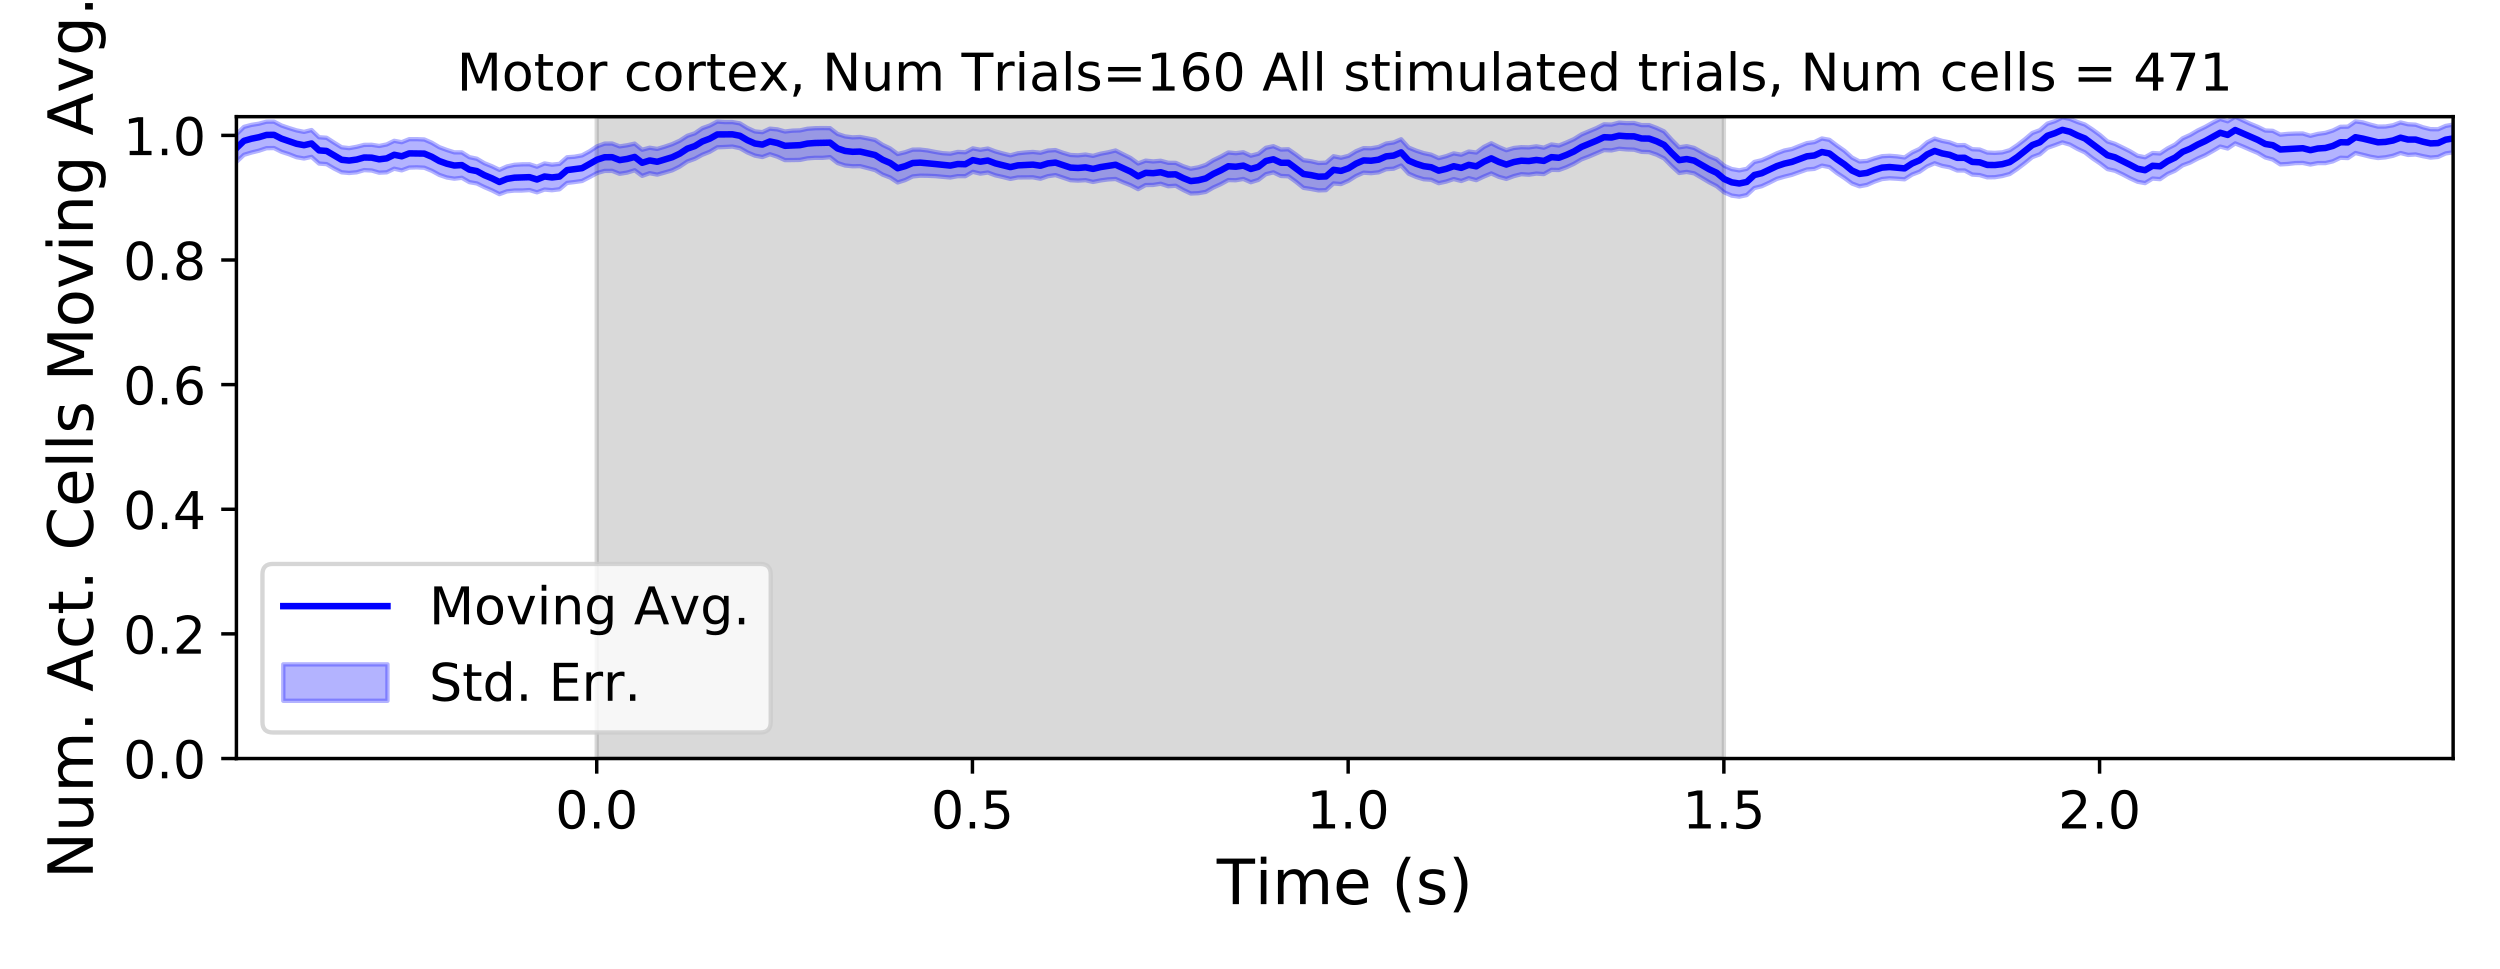 <?xml version="1.0" encoding="utf-8" standalone="no"?>
<!DOCTYPE svg PUBLIC "-//W3C//DTD SVG 1.1//EN"
  "http://www.w3.org/Graphics/SVG/1.1/DTD/svg11.dtd">
<!-- Created with matplotlib (https://matplotlib.org/) -->
<svg height="223.2pt" version="1.1" viewBox="0 0 576 223.2" width="576pt" xmlns="http://www.w3.org/2000/svg" xmlns:xlink="http://www.w3.org/1999/xlink">
 <defs>
  <style type="text/css">
*{stroke-linecap:butt;stroke-linejoin:round;}
  </style>
 </defs>
 <g id="figure_1">
  <g id="patch_1">
   <path d="M 0 223.2 
L 576 223.2 
L 576 0 
L 0 0 
z
" style="fill:#ffffff;"/>
  </g>
  <g id="axes_1">
   <g id="patch_2">
    <path d="M 54.47 174.76 
L 565.2 174.76 
L 565.2 26.88 
L 54.47 26.88 
z
" style="fill:#ffffff;"/>
   </g>
   <g id="PolyCollection_1">
    <defs>
     <path d="M 137.485 -48.44 
L 137.485 -196.32 
L 397.178 -196.32 
L 397.178 -48.44 
L 397.178 -48.44 
L 137.485 -48.44 
z
" id="m81309a1bab" style="stroke:#808080;stroke-opacity:0.3;"/>
    </defs>
    <g clip-path="url(#p0d61fd68ec)">
     <use style="fill:#808080;fill-opacity:0.3;stroke:#808080;stroke-opacity:0.3;" x="0" xlink:href="#m81309a1bab" y="223.2"/>
    </g>
   </g>
   <g id="PolyCollection_2">
    <defs>
     <path d="M 54.47 -192.254 
L 54.47 -185.898 
L 56.201 -187.529 
L 57.933 -188.054 
L 59.664 -188.478 
L 61.395 -189.054 
L 63.126 -189.092 
L 64.858 -188.228 
L 66.589 -187.668 
L 68.32 -186.985 
L 70.052 -186.685 
L 71.783 -187.052 
L 73.514 -185.515 
L 75.245 -185.386 
L 76.977 -184.37 
L 78.708 -183.502 
L 80.439 -183.345 
L 82.171 -183.502 
L 83.902 -184.008 
L 85.633 -183.914 
L 87.364 -183.414 
L 89.096 -183.497 
L 90.827 -184.328 
L 92.558 -183.947 
L 94.29 -184.592 
L 96.021 -184.643 
L 97.752 -184.557 
L 99.483 -183.852 
L 101.215 -182.902 
L 102.946 -182.309 
L 104.677 -182.034 
L 106.409 -182.235 
L 108.14 -181.237 
L 109.871 -180.936 
L 111.603 -180.083 
L 113.334 -179.341 
L 115.065 -178.469 
L 116.796 -179.112 
L 118.528 -179.301 
L 120.259 -179.302 
L 121.99 -179.411 
L 123.722 -178.891 
L 125.453 -179.524 
L 127.184 -179.375 
L 128.915 -179.588 
L 130.647 -181.05 
L 132.378 -181.26 
L 134.109 -181.502 
L 135.841 -182.399 
L 137.572 -183.333 
L 139.303 -183.822 
L 141.034 -183.834 
L 142.766 -183.154 
L 144.497 -183.433 
L 146.228 -183.97 
L 147.96 -182.682 
L 149.691 -183.3 
L 151.422 -182.965 
L 153.153 -183.452 
L 154.885 -183.96 
L 156.616 -184.818 
L 158.347 -185.98 
L 160.079 -186.605 
L 161.81 -187.54 
L 163.541 -188.235 
L 165.272 -189.258 
L 167.004 -189.333 
L 168.735 -189.426 
L 170.466 -189.064 
L 172.198 -188.085 
L 173.929 -187.346 
L 175.66 -187.018 
L 177.391 -187.66 
L 179.123 -187.096 
L 180.854 -186.309 
L 182.585 -186.325 
L 184.317 -186.358 
L 186.048 -186.714 
L 187.779 -186.841 
L 189.51 -186.832 
L 191.242 -186.996 
L 192.973 -185.646 
L 194.704 -185.07 
L 196.436 -184.894 
L 198.167 -184.922 
L 199.898 -184.469 
L 201.629 -184.013 
L 203.361 -182.966 
L 205.092 -182.299 
L 206.823 -181.161 
L 208.555 -181.712 
L 210.286 -182.55 
L 212.017 -182.725 
L 213.749 -182.696 
L 215.48 -182.624 
L 217.211 -182.46 
L 218.942 -182.304 
L 220.674 -182.618 
L 222.405 -182.604 
L 224.136 -183.609 
L 225.868 -183.197 
L 227.599 -183.451 
L 229.33 -182.803 
L 231.061 -182.417 
L 232.793 -181.981 
L 234.524 -182.32 
L 236.255 -182.333 
L 237.987 -182.35 
L 239.718 -182.02 
L 241.449 -182.609 
L 243.18 -182.853 
L 244.912 -182.274 
L 246.643 -181.686 
L 248.374 -181.59 
L 250.106 -181.69 
L 251.837 -181.279 
L 253.568 -181.629 
L 255.299 -181.863 
L 257.031 -181.963 
L 258.762 -181.198 
L 260.493 -180.518 
L 262.225 -179.623 
L 263.956 -180.568 
L 265.687 -180.588 
L 267.418 -180.868 
L 269.15 -180.292 
L 270.881 -180.402 
L 272.612 -179.433 
L 274.344 -178.618 
L 276.075 -178.689 
L 277.806 -178.988 
L 279.537 -179.985 
L 281.269 -180.768 
L 283 -181.714 
L 284.731 -181.672 
L 286.463 -181.971 
L 288.194 -181.216 
L 289.925 -181.754 
L 291.656 -183.069 
L 293.388 -183.484 
L 295.119 -182.659 
L 296.85 -182.579 
L 298.582 -181.328 
L 300.313 -179.926 
L 302.044 -179.662 
L 303.775 -179.331 
L 305.507 -179.39 
L 307.238 -180.932 
L 308.969 -180.796 
L 310.701 -181.558 
L 312.432 -182.648 
L 314.163 -183.412 
L 315.895 -183.303 
L 317.626 -183.494 
L 319.357 -184.219 
L 321.088 -184.333 
L 322.82 -185.063 
L 324.551 -183.189 
L 326.282 -182.433 
L 328.014 -181.902 
L 329.745 -181.778 
L 331.476 -180.989 
L 333.207 -181.369 
L 334.939 -181.944 
L 336.67 -181.5 
L 338.401 -182.151 
L 340.133 -181.695 
L 341.864 -182.512 
L 343.595 -183.238 
L 345.326 -182.455 
L 347.058 -181.983 
L 348.789 -182.624 
L 350.52 -183.067 
L 352.252 -182.95 
L 353.983 -183.21 
L 355.714 -183.088 
L 357.445 -184.068 
L 359.177 -184.034 
L 360.908 -184.662 
L 362.639 -185.464 
L 364.371 -186.483 
L 366.102 -187.134 
L 367.833 -187.875 
L 369.564 -188.62 
L 371.296 -188.544 
L 373.027 -188.928 
L 374.758 -188.777 
L 376.49 -188.716 
L 378.221 -188.212 
L 379.952 -188.153 
L 381.683 -187.565 
L 383.415 -186.7 
L 385.146 -184.937 
L 386.877 -183.347 
L 388.609 -183.588 
L 390.34 -183.257 
L 392.071 -182.234 
L 393.802 -181.201 
L 395.534 -180.299 
L 397.265 -178.886 
L 398.996 -178.127 
L 400.728 -177.892 
L 402.459 -178.257 
L 404.19 -179.868 
L 405.921 -180.306 
L 407.653 -181.111 
L 409.384 -181.988 
L 411.115 -182.488 
L 412.847 -182.917 
L 414.578 -183.535 
L 416.309 -184.145 
L 418.041 -184.295 
L 419.772 -185.042 
L 421.503 -184.697 
L 423.234 -183.333 
L 424.966 -182.197 
L 426.697 -180.916 
L 428.428 -180.274 
L 430.16 -180.603 
L 431.891 -181.366 
L 433.622 -181.951 
L 435.353 -182.124 
L 437.085 -182.022 
L 438.816 -181.886 
L 440.547 -182.982 
L 442.279 -183.647 
L 444.01 -184.849 
L 445.741 -185.578 
L 447.472 -184.975 
L 449.204 -184.655 
L 450.935 -183.92 
L 452.666 -183.916 
L 454.398 -182.98 
L 456.129 -182.859 
L 457.86 -182.342 
L 459.591 -182.368 
L 461.323 -182.647 
L 463.054 -183.115 
L 464.785 -184.288 
L 466.517 -185.597 
L 468.248 -187.006 
L 469.979 -187.645 
L 471.71 -189.128 
L 473.442 -189.744 
L 475.173 -190.39 
L 476.904 -189.88 
L 478.636 -188.906 
L 480.367 -188.101 
L 482.098 -186.743 
L 483.829 -185.572 
L 485.561 -184.242 
L 487.292 -183.863 
L 489.023 -183.036 
L 490.755 -182.125 
L 492.486 -181.329 
L 494.217 -181.011 
L 495.948 -182.058 
L 497.68 -181.926 
L 499.411 -183.118 
L 501.142 -183.879 
L 502.874 -185.103 
L 504.605 -185.743 
L 506.336 -186.661 
L 508.067 -187.426 
L 509.799 -188.401 
L 511.53 -189.43 
L 513.261 -188.982 
L 514.993 -190.16 
L 516.724 -189.452 
L 518.455 -188.691 
L 520.187 -187.966 
L 521.918 -186.924 
L 523.649 -186.445 
L 525.38 -185.326 
L 527.112 -185.422 
L 528.843 -185.621 
L 530.574 -185.656 
L 532.306 -185.293 
L 534.037 -185.629 
L 535.768 -185.621 
L 537.499 -186.03 
L 539.231 -186.855 
L 540.962 -186.787 
L 542.693 -187.949 
L 544.425 -187.521 
L 546.156 -187.086 
L 547.887 -186.793 
L 549.618 -186.953 
L 551.35 -187.31 
L 553.081 -187.948 
L 554.812 -187.508 
L 556.544 -187.609 
L 558.275 -187.212 
L 560.006 -186.886 
L 561.737 -187.047 
L 563.469 -187.847 
L 565.2 -188.117 
L 565.2 -194.486 
L 565.2 -194.486 
L 563.469 -194.182 
L 561.737 -193.421 
L 560.006 -193.438 
L 558.275 -193.866 
L 556.544 -194.473 
L 554.812 -194.574 
L 553.081 -194.997 
L 551.35 -194.342 
L 549.618 -194.053 
L 547.887 -194.033 
L 546.156 -194.476 
L 544.425 -194.993 
L 542.693 -195.229 
L 540.962 -194.022 
L 539.231 -193.989 
L 537.499 -193.127 
L 535.768 -192.585 
L 534.037 -192.344 
L 532.306 -191.908 
L 530.574 -192.443 
L 528.843 -192.424 
L 527.112 -192.353 
L 525.38 -192.18 
L 523.649 -193.053 
L 521.918 -193.131 
L 520.187 -193.973 
L 518.455 -194.683 
L 516.724 -195.484 
L 514.993 -196.32 
L 513.261 -195.254 
L 511.53 -195.793 
L 509.799 -194.92 
L 508.067 -193.956 
L 506.336 -193.125 
L 504.605 -192.105 
L 502.874 -191.326 
L 501.142 -189.895 
L 499.411 -189.005 
L 497.68 -187.845 
L 495.948 -187.947 
L 494.217 -186.966 
L 492.486 -187.311 
L 490.755 -188.347 
L 489.023 -189.213 
L 487.292 -190.054 
L 485.561 -190.608 
L 483.829 -192.096 
L 482.098 -193.365 
L 480.367 -194.502 
L 478.636 -195.097 
L 476.904 -195.81 
L 475.173 -196.162 
L 473.442 -195.282 
L 471.71 -194.713 
L 469.979 -193.199 
L 468.248 -192.564 
L 466.517 -191.084 
L 464.785 -189.755 
L 463.054 -188.595 
L 461.323 -188.094 
L 459.591 -187.978 
L 457.86 -188.058 
L 456.129 -188.744 
L 454.398 -188.82 
L 452.666 -189.768 
L 450.935 -189.746 
L 449.204 -190.393 
L 447.472 -190.736 
L 445.741 -191.264 
L 444.01 -190.396 
L 442.279 -188.888 
L 440.547 -188.082 
L 438.816 -186.917 
L 437.085 -187.175 
L 435.353 -187.306 
L 433.622 -187.21 
L 431.891 -186.718 
L 430.16 -186.118 
L 428.428 -185.998 
L 426.697 -186.9 
L 424.966 -188.454 
L 423.234 -189.669 
L 421.503 -190.979 
L 419.772 -191.298 
L 418.041 -190.465 
L 416.309 -190.221 
L 414.578 -189.557 
L 412.847 -188.864 
L 411.115 -188.522 
L 409.384 -187.874 
L 407.653 -187.045 
L 405.921 -186.289 
L 404.19 -185.883 
L 402.459 -184.301 
L 400.728 -183.947 
L 398.996 -184.251 
L 397.265 -185 
L 395.534 -186.476 
L 393.802 -187.189 
L 392.071 -188.166 
L 390.34 -189.117 
L 388.609 -189.521 
L 386.877 -189.26 
L 385.146 -191.008 
L 383.415 -192.924 
L 381.683 -193.728 
L 379.952 -194.378 
L 378.221 -194.373 
L 376.49 -194.856 
L 374.758 -194.831 
L 373.027 -194.949 
L 371.296 -194.49 
L 369.564 -194.557 
L 367.833 -193.688 
L 366.102 -192.957 
L 364.371 -192.226 
L 362.639 -191.145 
L 360.908 -190.368 
L 359.177 -189.667 
L 357.445 -189.921 
L 355.714 -189.178 
L 353.983 -189.487 
L 352.252 -189.244 
L 350.52 -189.289 
L 348.789 -189.104 
L 347.058 -188.596 
L 345.326 -189.327 
L 343.595 -190.195 
L 341.864 -189.342 
L 340.133 -188.059 
L 338.401 -188.285 
L 336.67 -187.553 
L 334.939 -187.864 
L 333.207 -187.218 
L 331.476 -186.772 
L 329.745 -187.562 
L 328.014 -187.923 
L 326.282 -188.487 
L 324.551 -189.202 
L 322.82 -191.116 
L 321.088 -190.373 
L 319.357 -190.129 
L 317.626 -189.328 
L 315.895 -189.034 
L 314.163 -189.069 
L 312.432 -188.361 
L 310.701 -187.298 
L 308.969 -186.858 
L 307.238 -187.206 
L 305.507 -185.716 
L 303.775 -185.649 
L 302.044 -186.054 
L 300.313 -186.292 
L 298.582 -187.6 
L 296.85 -188.808 
L 295.119 -188.745 
L 293.388 -189.518 
L 291.656 -189.143 
L 289.925 -187.767 
L 288.194 -187.335 
L 286.463 -188.123 
L 284.731 -187.902 
L 283 -188.076 
L 281.269 -187.119 
L 279.537 -186.287 
L 277.806 -185.202 
L 276.075 -184.64 
L 274.344 -184.333 
L 272.612 -184.901 
L 270.881 -185.672 
L 269.15 -185.693 
L 267.418 -186.158 
L 265.687 -186.007 
L 263.956 -186.188 
L 262.225 -185.536 
L 260.493 -186.795 
L 258.762 -187.658 
L 257.031 -188.527 
L 255.299 -188.106 
L 253.568 -187.784 
L 251.837 -187.29 
L 250.106 -187.597 
L 248.374 -187.41 
L 246.643 -187.493 
L 244.912 -188 
L 243.18 -188.623 
L 241.449 -188.508 
L 239.718 -188.003 
L 237.987 -188.193 
L 236.255 -188.066 
L 234.524 -187.882 
L 232.793 -187.414 
L 231.061 -187.839 
L 229.33 -188.314 
L 227.599 -188.976 
L 225.868 -188.692 
L 224.136 -189.016 
L 222.405 -188.119 
L 220.674 -188.194 
L 218.942 -187.791 
L 217.211 -187.903 
L 215.48 -188.188 
L 213.749 -188.53 
L 212.017 -188.733 
L 210.286 -188.729 
L 208.555 -188.131 
L 206.823 -187.713 
L 205.092 -188.998 
L 203.361 -189.82 
L 201.629 -190.945 
L 199.898 -191.315 
L 198.167 -191.633 
L 196.436 -191.554 
L 194.704 -191.772 
L 192.973 -192.345 
L 191.242 -193.669 
L 189.51 -193.689 
L 187.779 -193.662 
L 186.048 -193.538 
L 184.317 -193.158 
L 182.585 -193.101 
L 180.854 -192.902 
L 179.123 -193.389 
L 177.391 -193.562 
L 175.66 -192.749 
L 173.929 -192.924 
L 172.198 -193.711 
L 170.466 -194.778 
L 168.735 -195.079 
L 167.004 -195.065 
L 165.272 -195.194 
L 163.541 -194.278 
L 161.81 -193.664 
L 160.079 -192.481 
L 158.347 -191.904 
L 156.616 -190.786 
L 154.885 -189.993 
L 153.153 -189.406 
L 151.422 -188.888 
L 149.691 -189.164 
L 147.96 -188.705 
L 146.228 -190.109 
L 144.497 -189.731 
L 142.766 -189.471 
L 141.034 -190.137 
L 139.303 -190.113 
L 137.572 -189.489 
L 135.841 -188.342 
L 134.109 -187.408 
L 132.378 -187.094 
L 130.647 -186.963 
L 128.915 -185.445 
L 127.184 -185.264 
L 125.453 -185.545 
L 123.722 -184.797 
L 121.99 -185.353 
L 120.259 -185.336 
L 118.528 -185.23 
L 116.796 -184.845 
L 115.065 -184.07 
L 113.334 -184.903 
L 111.603 -185.597 
L 109.871 -186.628 
L 108.14 -186.991 
L 106.409 -188.093 
L 104.677 -188.096 
L 102.946 -188.647 
L 101.215 -189.292 
L 99.483 -190.317 
L 97.752 -191.065 
L 96.021 -191.141 
L 94.29 -191.137 
L 92.558 -190.436 
L 90.827 -190.756 
L 89.096 -189.917 
L 87.364 -189.569 
L 85.633 -189.842 
L 83.902 -189.819 
L 82.171 -189.374 
L 80.439 -189.065 
L 78.708 -189.267 
L 76.977 -190.337 
L 75.245 -191.456 
L 73.514 -191.579 
L 71.783 -193.236 
L 70.052 -192.813 
L 68.32 -193.16 
L 66.589 -193.697 
L 64.858 -194.285 
L 63.126 -195.18 
L 61.395 -195.165 
L 59.664 -194.7 
L 57.933 -194.424 
L 56.201 -193.961 
L 54.47 -192.254 
z
" id="mc98625f0f1" style="stroke:#0000ff;stroke-opacity:0.3;"/>
    </defs>
    <g clip-path="url(#p0d61fd68ec)">
     <use style="fill:#0000ff;fill-opacity:0.3;stroke:#0000ff;stroke-opacity:0.3;" x="0" xlink:href="#mc98625f0f1" y="223.2"/>
    </g>
   </g>
   <g id="matplotlib.axis_1">
    <g id="xtick_1">
     <g id="line2d_1">
      <defs>
       <path d="M 0 0 
L 0 3.5 
" id="m0b7b9fec24" style="stroke:#000000;stroke-width:0.8;"/>
      </defs>
      <g>
       <use style="stroke:#000000;stroke-width:0.8;" x="137.485" xlink:href="#m0b7b9fec24" y="174.76"/>
      </g>
     </g>
     <g id="text_1">
      <!-- 0.0 -->
      <defs>
       <path d="M 31.781 66.406 
Q 24.172 66.406 20.328 58.906 
Q 16.5 51.422 16.5 36.375 
Q 16.5 21.391 20.328 13.891 
Q 24.172 6.391 31.781 6.391 
Q 39.453 6.391 43.281 13.891 
Q 47.125 21.391 47.125 36.375 
Q 47.125 51.422 43.281 58.906 
Q 39.453 66.406 31.781 66.406 
z
M 31.781 74.219 
Q 44.047 74.219 50.516 64.516 
Q 56.984 54.828 56.984 36.375 
Q 56.984 17.969 50.516 8.266 
Q 44.047 -1.422 31.781 -1.422 
Q 19.531 -1.422 13.062 8.266 
Q 6.594 17.969 6.594 36.375 
Q 6.594 54.828 13.062 64.516 
Q 19.531 74.219 31.781 74.219 
z
" id="DejaVuSans-48"/>
       <path d="M 10.688 12.406 
L 21 12.406 
L 21 0 
L 10.688 0 
z
" id="DejaVuSans-46"/>
      </defs>
      <g transform="translate(127.943 190.878)scale(0.12 -0.12)">
       <use xlink:href="#DejaVuSans-48"/>
       <use x="63.623" xlink:href="#DejaVuSans-46"/>
       <use x="95.41" xlink:href="#DejaVuSans-48"/>
      </g>
     </g>
    </g>
    <g id="xtick_2">
     <g id="line2d_2">
      <g>
       <use style="stroke:#000000;stroke-width:0.8;" x="224.05" xlink:href="#m0b7b9fec24" y="174.76"/>
      </g>
     </g>
     <g id="text_2">
      <!-- 0.5 -->
      <defs>
       <path d="M 10.797 72.906 
L 49.516 72.906 
L 49.516 64.594 
L 19.828 64.594 
L 19.828 46.734 
Q 21.969 47.469 24.109 47.828 
Q 26.266 48.188 28.422 48.188 
Q 40.625 48.188 47.75 41.5 
Q 54.891 34.812 54.891 23.391 
Q 54.891 11.625 47.562 5.094 
Q 40.234 -1.422 26.906 -1.422 
Q 22.312 -1.422 17.547 -0.641 
Q 12.797 0.141 7.719 1.703 
L 7.719 11.625 
Q 12.109 9.234 16.797 8.062 
Q 21.484 6.891 26.703 6.891 
Q 35.156 6.891 40.078 11.328 
Q 45.016 15.766 45.016 23.391 
Q 45.016 31 40.078 35.438 
Q 35.156 39.891 26.703 39.891 
Q 22.75 39.891 18.812 39.016 
Q 14.891 38.141 10.797 36.281 
z
" id="DejaVuSans-53"/>
      </defs>
      <g transform="translate(214.508 190.878)scale(0.12 -0.12)">
       <use xlink:href="#DejaVuSans-48"/>
       <use x="63.623" xlink:href="#DejaVuSans-46"/>
       <use x="95.41" xlink:href="#DejaVuSans-53"/>
      </g>
     </g>
    </g>
    <g id="xtick_3">
     <g id="line2d_3">
      <g>
       <use style="stroke:#000000;stroke-width:0.8;" x="310.614" xlink:href="#m0b7b9fec24" y="174.76"/>
      </g>
     </g>
     <g id="text_3">
      <!-- 1.0 -->
      <defs>
       <path d="M 12.406 8.297 
L 28.516 8.297 
L 28.516 63.922 
L 10.984 60.406 
L 10.984 69.391 
L 28.422 72.906 
L 38.281 72.906 
L 38.281 8.297 
L 54.391 8.297 
L 54.391 0 
L 12.406 0 
z
" id="DejaVuSans-49"/>
      </defs>
      <g transform="translate(301.072 190.878)scale(0.12 -0.12)">
       <use xlink:href="#DejaVuSans-49"/>
       <use x="63.623" xlink:href="#DejaVuSans-46"/>
       <use x="95.41" xlink:href="#DejaVuSans-48"/>
      </g>
     </g>
    </g>
    <g id="xtick_4">
     <g id="line2d_4">
      <g>
       <use style="stroke:#000000;stroke-width:0.8;" x="397.178" xlink:href="#m0b7b9fec24" y="174.76"/>
      </g>
     </g>
     <g id="text_4">
      <!-- 1.5 -->
      <g transform="translate(387.637 190.878)scale(0.12 -0.12)">
       <use xlink:href="#DejaVuSans-49"/>
       <use x="63.623" xlink:href="#DejaVuSans-46"/>
       <use x="95.41" xlink:href="#DejaVuSans-53"/>
      </g>
     </g>
    </g>
    <g id="xtick_5">
     <g id="line2d_5">
      <g>
       <use style="stroke:#000000;stroke-width:0.8;" x="483.743" xlink:href="#m0b7b9fec24" y="174.76"/>
      </g>
     </g>
     <g id="text_5">
      <!-- 2.0 -->
      <defs>
       <path d="M 19.188 8.297 
L 53.609 8.297 
L 53.609 0 
L 7.328 0 
L 7.328 8.297 
Q 12.938 14.109 22.625 23.891 
Q 32.328 33.688 34.812 36.531 
Q 39.547 41.844 41.422 45.531 
Q 43.312 49.219 43.312 52.781 
Q 43.312 58.594 39.234 62.25 
Q 35.156 65.922 28.609 65.922 
Q 23.969 65.922 18.812 64.312 
Q 13.672 62.703 7.812 59.422 
L 7.812 69.391 
Q 13.766 71.781 18.938 73 
Q 24.125 74.219 28.422 74.219 
Q 39.75 74.219 46.484 68.547 
Q 53.219 62.891 53.219 53.422 
Q 53.219 48.922 51.531 44.891 
Q 49.859 40.875 45.406 35.406 
Q 44.188 33.984 37.641 27.219 
Q 31.109 20.453 19.188 8.297 
z
" id="DejaVuSans-50"/>
      </defs>
      <g transform="translate(474.201 190.878)scale(0.12 -0.12)">
       <use xlink:href="#DejaVuSans-50"/>
       <use x="63.623" xlink:href="#DejaVuSans-46"/>
       <use x="95.41" xlink:href="#DejaVuSans-48"/>
      </g>
     </g>
    </g>
    <g id="text_6">
     <!-- Time (s) -->
     <defs>
      <path d="M -0.297 72.906 
L 61.375 72.906 
L 61.375 64.594 
L 35.5 64.594 
L 35.5 0 
L 25.594 0 
L 25.594 64.594 
L -0.297 64.594 
z
" id="DejaVuSans-84"/>
      <path d="M 9.422 54.688 
L 18.406 54.688 
L 18.406 0 
L 9.422 0 
z
M 9.422 75.984 
L 18.406 75.984 
L 18.406 64.594 
L 9.422 64.594 
z
" id="DejaVuSans-105"/>
      <path d="M 52 44.188 
Q 55.375 50.25 60.062 53.125 
Q 64.75 56 71.094 56 
Q 79.641 56 84.281 50.016 
Q 88.922 44.047 88.922 33.016 
L 88.922 0 
L 79.891 0 
L 79.891 32.719 
Q 79.891 40.578 77.094 44.375 
Q 74.312 48.188 68.609 48.188 
Q 61.625 48.188 57.562 43.547 
Q 53.516 38.922 53.516 30.906 
L 53.516 0 
L 44.484 0 
L 44.484 32.719 
Q 44.484 40.625 41.703 44.406 
Q 38.922 48.188 33.109 48.188 
Q 26.219 48.188 22.156 43.531 
Q 18.109 38.875 18.109 30.906 
L 18.109 0 
L 9.078 0 
L 9.078 54.688 
L 18.109 54.688 
L 18.109 46.188 
Q 21.188 51.219 25.484 53.609 
Q 29.781 56 35.688 56 
Q 41.656 56 45.828 52.969 
Q 50 49.953 52 44.188 
z
" id="DejaVuSans-109"/>
      <path d="M 56.203 29.594 
L 56.203 25.203 
L 14.891 25.203 
Q 15.484 15.922 20.484 11.062 
Q 25.484 6.203 34.422 6.203 
Q 39.594 6.203 44.453 7.469 
Q 49.312 8.734 54.109 11.281 
L 54.109 2.781 
Q 49.266 0.734 44.188 -0.344 
Q 39.109 -1.422 33.891 -1.422 
Q 20.797 -1.422 13.156 6.188 
Q 5.516 13.812 5.516 26.812 
Q 5.516 40.234 12.766 48.109 
Q 20.016 56 32.328 56 
Q 43.359 56 49.781 48.891 
Q 56.203 41.797 56.203 29.594 
z
M 47.219 32.234 
Q 47.125 39.594 43.094 43.984 
Q 39.062 48.391 32.422 48.391 
Q 24.906 48.391 20.391 44.141 
Q 15.875 39.891 15.188 32.172 
z
" id="DejaVuSans-101"/>
      <path id="DejaVuSans-32"/>
      <path d="M 31 75.875 
Q 24.469 64.656 21.281 53.656 
Q 18.109 42.672 18.109 31.391 
Q 18.109 20.125 21.312 9.062 
Q 24.516 -2 31 -13.188 
L 23.188 -13.188 
Q 15.875 -1.703 12.234 9.375 
Q 8.594 20.453 8.594 31.391 
Q 8.594 42.281 12.203 53.312 
Q 15.828 64.359 23.188 75.875 
z
" id="DejaVuSans-40"/>
      <path d="M 44.281 53.078 
L 44.281 44.578 
Q 40.484 46.531 36.375 47.5 
Q 32.281 48.484 27.875 48.484 
Q 21.188 48.484 17.844 46.438 
Q 14.5 44.391 14.5 40.281 
Q 14.5 37.156 16.891 35.375 
Q 19.281 33.594 26.516 31.984 
L 29.594 31.297 
Q 39.156 29.25 43.188 25.516 
Q 47.219 21.781 47.219 15.094 
Q 47.219 7.469 41.188 3.016 
Q 35.156 -1.422 24.609 -1.422 
Q 20.219 -1.422 15.453 -0.562 
Q 10.688 0.297 5.422 2 
L 5.422 11.281 
Q 10.406 8.688 15.234 7.391 
Q 20.062 6.109 24.812 6.109 
Q 31.156 6.109 34.562 8.281 
Q 37.984 10.453 37.984 14.406 
Q 37.984 18.062 35.516 20.016 
Q 33.062 21.969 24.703 23.781 
L 21.578 24.516 
Q 13.234 26.266 9.516 29.906 
Q 5.812 33.547 5.812 39.891 
Q 5.812 47.609 11.281 51.797 
Q 16.75 56 26.812 56 
Q 31.781 56 36.172 55.266 
Q 40.578 54.547 44.281 53.078 
z
" id="DejaVuSans-115"/>
      <path d="M 8.016 75.875 
L 15.828 75.875 
Q 23.141 64.359 26.781 53.312 
Q 30.422 42.281 30.422 31.391 
Q 30.422 20.453 26.781 9.375 
Q 23.141 -1.703 15.828 -13.188 
L 8.016 -13.188 
Q 14.5 -2 17.703 9.062 
Q 20.906 20.125 20.906 31.391 
Q 20.906 42.672 17.703 53.656 
Q 14.5 64.656 8.016 75.875 
z
" id="DejaVuSans-41"/>
     </defs>
     <g transform="translate(280.34 208.315)scale(0.144 -0.144)">
      <use xlink:href="#DejaVuSans-84"/>
      <use x="61.037" xlink:href="#DejaVuSans-105"/>
      <use x="88.82" xlink:href="#DejaVuSans-109"/>
      <use x="186.232" xlink:href="#DejaVuSans-101"/>
      <use x="247.756" xlink:href="#DejaVuSans-32"/>
      <use x="279.543" xlink:href="#DejaVuSans-40"/>
      <use x="318.557" xlink:href="#DejaVuSans-115"/>
      <use x="370.656" xlink:href="#DejaVuSans-41"/>
     </g>
    </g>
   </g>
   <g id="matplotlib.axis_2">
    <g id="ytick_1">
     <g id="line2d_6">
      <defs>
       <path d="M 0 0 
L -3.5 0 
" id="m3e4612309a" style="stroke:#000000;stroke-width:0.8;"/>
      </defs>
      <g>
       <use style="stroke:#000000;stroke-width:0.8;" x="54.47" xlink:href="#m3e4612309a" y="174.76"/>
      </g>
     </g>
     <g id="text_7">
      <!-- 0.0 -->
      <g transform="translate(28.386 179.319)scale(0.12 -0.12)">
       <use xlink:href="#DejaVuSans-48"/>
       <use x="63.623" xlink:href="#DejaVuSans-46"/>
       <use x="95.41" xlink:href="#DejaVuSans-48"/>
      </g>
     </g>
    </g>
    <g id="ytick_2">
     <g id="line2d_7">
      <g>
       <use style="stroke:#000000;stroke-width:0.8;" x="54.47" xlink:href="#m3e4612309a" y="146.046"/>
      </g>
     </g>
     <g id="text_8">
      <!-- 0.2 -->
      <g transform="translate(28.386 150.605)scale(0.12 -0.12)">
       <use xlink:href="#DejaVuSans-48"/>
       <use x="63.623" xlink:href="#DejaVuSans-46"/>
       <use x="95.41" xlink:href="#DejaVuSans-50"/>
      </g>
     </g>
    </g>
    <g id="ytick_3">
     <g id="line2d_8">
      <g>
       <use style="stroke:#000000;stroke-width:0.8;" x="54.47" xlink:href="#m3e4612309a" y="117.332"/>
      </g>
     </g>
     <g id="text_9">
      <!-- 0.4 -->
      <defs>
       <path d="M 37.797 64.312 
L 12.891 25.391 
L 37.797 25.391 
z
M 35.203 72.906 
L 47.609 72.906 
L 47.609 25.391 
L 58.016 25.391 
L 58.016 17.188 
L 47.609 17.188 
L 47.609 0 
L 37.797 0 
L 37.797 17.188 
L 4.891 17.188 
L 4.891 26.703 
z
" id="DejaVuSans-52"/>
      </defs>
      <g transform="translate(28.386 121.891)scale(0.12 -0.12)">
       <use xlink:href="#DejaVuSans-48"/>
       <use x="63.623" xlink:href="#DejaVuSans-46"/>
       <use x="95.41" xlink:href="#DejaVuSans-52"/>
      </g>
     </g>
    </g>
    <g id="ytick_4">
     <g id="line2d_9">
      <g>
       <use style="stroke:#000000;stroke-width:0.8;" x="54.47" xlink:href="#m3e4612309a" y="88.618"/>
      </g>
     </g>
     <g id="text_10">
      <!-- 0.6 -->
      <defs>
       <path d="M 33.016 40.375 
Q 26.375 40.375 22.484 35.828 
Q 18.609 31.297 18.609 23.391 
Q 18.609 15.531 22.484 10.953 
Q 26.375 6.391 33.016 6.391 
Q 39.656 6.391 43.531 10.953 
Q 47.406 15.531 47.406 23.391 
Q 47.406 31.297 43.531 35.828 
Q 39.656 40.375 33.016 40.375 
z
M 52.594 71.297 
L 52.594 62.312 
Q 48.875 64.062 45.094 64.984 
Q 41.312 65.922 37.594 65.922 
Q 27.828 65.922 22.672 59.328 
Q 17.531 52.734 16.797 39.406 
Q 19.672 43.656 24.016 45.922 
Q 28.375 48.188 33.594 48.188 
Q 44.578 48.188 50.953 41.516 
Q 57.328 34.859 57.328 23.391 
Q 57.328 12.156 50.688 5.359 
Q 44.047 -1.422 33.016 -1.422 
Q 20.359 -1.422 13.672 8.266 
Q 6.984 17.969 6.984 36.375 
Q 6.984 53.656 15.188 63.938 
Q 23.391 74.219 37.203 74.219 
Q 40.922 74.219 44.703 73.484 
Q 48.484 72.75 52.594 71.297 
z
" id="DejaVuSans-54"/>
      </defs>
      <g transform="translate(28.386 93.177)scale(0.12 -0.12)">
       <use xlink:href="#DejaVuSans-48"/>
       <use x="63.623" xlink:href="#DejaVuSans-46"/>
       <use x="95.41" xlink:href="#DejaVuSans-54"/>
      </g>
     </g>
    </g>
    <g id="ytick_5">
     <g id="line2d_10">
      <g>
       <use style="stroke:#000000;stroke-width:0.8;" x="54.47" xlink:href="#m3e4612309a" y="59.904"/>
      </g>
     </g>
     <g id="text_11">
      <!-- 0.8 -->
      <defs>
       <path d="M 31.781 34.625 
Q 24.75 34.625 20.719 30.859 
Q 16.703 27.094 16.703 20.516 
Q 16.703 13.922 20.719 10.156 
Q 24.75 6.391 31.781 6.391 
Q 38.812 6.391 42.859 10.172 
Q 46.922 13.969 46.922 20.516 
Q 46.922 27.094 42.891 30.859 
Q 38.875 34.625 31.781 34.625 
z
M 21.922 38.812 
Q 15.578 40.375 12.031 44.719 
Q 8.5 49.078 8.5 55.328 
Q 8.5 64.062 14.719 69.141 
Q 20.953 74.219 31.781 74.219 
Q 42.672 74.219 48.875 69.141 
Q 55.078 64.062 55.078 55.328 
Q 55.078 49.078 51.531 44.719 
Q 48 40.375 41.703 38.812 
Q 48.828 37.156 52.797 32.312 
Q 56.781 27.484 56.781 20.516 
Q 56.781 9.906 50.312 4.234 
Q 43.844 -1.422 31.781 -1.422 
Q 19.734 -1.422 13.25 4.234 
Q 6.781 9.906 6.781 20.516 
Q 6.781 27.484 10.781 32.312 
Q 14.797 37.156 21.922 38.812 
z
M 18.312 54.391 
Q 18.312 48.734 21.844 45.562 
Q 25.391 42.391 31.781 42.391 
Q 38.141 42.391 41.719 45.562 
Q 45.312 48.734 45.312 54.391 
Q 45.312 60.062 41.719 63.234 
Q 38.141 66.406 31.781 66.406 
Q 25.391 66.406 21.844 63.234 
Q 18.312 60.062 18.312 54.391 
z
" id="DejaVuSans-56"/>
      </defs>
      <g transform="translate(28.386 64.463)scale(0.12 -0.12)">
       <use xlink:href="#DejaVuSans-48"/>
       <use x="63.623" xlink:href="#DejaVuSans-46"/>
       <use x="95.41" xlink:href="#DejaVuSans-56"/>
      </g>
     </g>
    </g>
    <g id="ytick_6">
     <g id="line2d_11">
      <g>
       <use style="stroke:#000000;stroke-width:0.8;" x="54.47" xlink:href="#m3e4612309a" y="31.19"/>
      </g>
     </g>
     <g id="text_12">
      <!-- 1.0 -->
      <g transform="translate(28.386 35.749)scale(0.12 -0.12)">
       <use xlink:href="#DejaVuSans-49"/>
       <use x="63.623" xlink:href="#DejaVuSans-46"/>
       <use x="95.41" xlink:href="#DejaVuSans-48"/>
      </g>
     </g>
    </g>
    <g id="text_13">
     <!-- Num. Act. Cells Moving Avg. -->
     <defs>
      <path d="M 9.812 72.906 
L 23.094 72.906 
L 55.422 11.922 
L 55.422 72.906 
L 64.984 72.906 
L 64.984 0 
L 51.703 0 
L 19.391 60.984 
L 19.391 0 
L 9.812 0 
z
" id="DejaVuSans-78"/>
      <path d="M 8.5 21.578 
L 8.5 54.688 
L 17.484 54.688 
L 17.484 21.922 
Q 17.484 14.156 20.5 10.266 
Q 23.531 6.391 29.594 6.391 
Q 36.859 6.391 41.078 11.031 
Q 45.312 15.672 45.312 23.688 
L 45.312 54.688 
L 54.297 54.688 
L 54.297 0 
L 45.312 0 
L 45.312 8.406 
Q 42.047 3.422 37.719 1 
Q 33.406 -1.422 27.688 -1.422 
Q 18.266 -1.422 13.375 4.438 
Q 8.5 10.297 8.5 21.578 
z
M 31.109 56 
z
" id="DejaVuSans-117"/>
      <path d="M 34.188 63.188 
L 20.797 26.906 
L 47.609 26.906 
z
M 28.609 72.906 
L 39.797 72.906 
L 67.578 0 
L 57.328 0 
L 50.688 18.703 
L 17.828 18.703 
L 11.188 0 
L 0.781 0 
z
" id="DejaVuSans-65"/>
      <path d="M 48.781 52.594 
L 48.781 44.188 
Q 44.969 46.297 41.141 47.344 
Q 37.312 48.391 33.406 48.391 
Q 24.656 48.391 19.812 42.844 
Q 14.984 37.312 14.984 27.297 
Q 14.984 17.281 19.812 11.734 
Q 24.656 6.203 33.406 6.203 
Q 37.312 6.203 41.141 7.25 
Q 44.969 8.297 48.781 10.406 
L 48.781 2.094 
Q 45.016 0.344 40.984 -0.531 
Q 36.969 -1.422 32.422 -1.422 
Q 20.062 -1.422 12.781 6.344 
Q 5.516 14.109 5.516 27.297 
Q 5.516 40.672 12.859 48.328 
Q 20.219 56 33.016 56 
Q 37.156 56 41.109 55.141 
Q 45.062 54.297 48.781 52.594 
z
" id="DejaVuSans-99"/>
      <path d="M 18.312 70.219 
L 18.312 54.688 
L 36.812 54.688 
L 36.812 47.703 
L 18.312 47.703 
L 18.312 18.016 
Q 18.312 11.328 20.141 9.422 
Q 21.969 7.516 27.594 7.516 
L 36.812 7.516 
L 36.812 0 
L 27.594 0 
Q 17.188 0 13.234 3.875 
Q 9.281 7.766 9.281 18.016 
L 9.281 47.703 
L 2.688 47.703 
L 2.688 54.688 
L 9.281 54.688 
L 9.281 70.219 
z
" id="DejaVuSans-116"/>
      <path d="M 64.406 67.281 
L 64.406 56.891 
Q 59.422 61.531 53.781 63.812 
Q 48.141 66.109 41.797 66.109 
Q 29.297 66.109 22.656 58.469 
Q 16.016 50.828 16.016 36.375 
Q 16.016 21.969 22.656 14.328 
Q 29.297 6.688 41.797 6.688 
Q 48.141 6.688 53.781 8.984 
Q 59.422 11.281 64.406 15.922 
L 64.406 5.609 
Q 59.234 2.094 53.438 0.328 
Q 47.656 -1.422 41.219 -1.422 
Q 24.656 -1.422 15.125 8.703 
Q 5.609 18.844 5.609 36.375 
Q 5.609 53.953 15.125 64.078 
Q 24.656 74.219 41.219 74.219 
Q 47.75 74.219 53.531 72.484 
Q 59.328 70.75 64.406 67.281 
z
" id="DejaVuSans-67"/>
      <path d="M 9.422 75.984 
L 18.406 75.984 
L 18.406 0 
L 9.422 0 
z
" id="DejaVuSans-108"/>
      <path d="M 9.812 72.906 
L 24.516 72.906 
L 43.109 23.297 
L 61.812 72.906 
L 76.516 72.906 
L 76.516 0 
L 66.891 0 
L 66.891 64.016 
L 48.094 14.016 
L 38.188 14.016 
L 19.391 64.016 
L 19.391 0 
L 9.812 0 
z
" id="DejaVuSans-77"/>
      <path d="M 30.609 48.391 
Q 23.391 48.391 19.188 42.75 
Q 14.984 37.109 14.984 27.297 
Q 14.984 17.484 19.156 11.844 
Q 23.344 6.203 30.609 6.203 
Q 37.797 6.203 41.984 11.859 
Q 46.188 17.531 46.188 27.297 
Q 46.188 37.016 41.984 42.703 
Q 37.797 48.391 30.609 48.391 
z
M 30.609 56 
Q 42.328 56 49.016 48.375 
Q 55.719 40.766 55.719 27.297 
Q 55.719 13.875 49.016 6.219 
Q 42.328 -1.422 30.609 -1.422 
Q 18.844 -1.422 12.172 6.219 
Q 5.516 13.875 5.516 27.297 
Q 5.516 40.766 12.172 48.375 
Q 18.844 56 30.609 56 
z
" id="DejaVuSans-111"/>
      <path d="M 2.984 54.688 
L 12.5 54.688 
L 29.594 8.797 
L 46.688 54.688 
L 56.203 54.688 
L 35.688 0 
L 23.484 0 
z
" id="DejaVuSans-118"/>
      <path d="M 54.891 33.016 
L 54.891 0 
L 45.906 0 
L 45.906 32.719 
Q 45.906 40.484 42.875 44.328 
Q 39.844 48.188 33.797 48.188 
Q 26.516 48.188 22.312 43.547 
Q 18.109 38.922 18.109 30.906 
L 18.109 0 
L 9.078 0 
L 9.078 54.688 
L 18.109 54.688 
L 18.109 46.188 
Q 21.344 51.125 25.703 53.562 
Q 30.078 56 35.797 56 
Q 45.219 56 50.047 50.172 
Q 54.891 44.344 54.891 33.016 
z
" id="DejaVuSans-110"/>
      <path d="M 45.406 27.984 
Q 45.406 37.75 41.375 43.109 
Q 37.359 48.484 30.078 48.484 
Q 22.859 48.484 18.828 43.109 
Q 14.797 37.75 14.797 27.984 
Q 14.797 18.266 18.828 12.891 
Q 22.859 7.516 30.078 7.516 
Q 37.359 7.516 41.375 12.891 
Q 45.406 18.266 45.406 27.984 
z
M 54.391 6.781 
Q 54.391 -7.172 48.188 -13.984 
Q 42 -20.797 29.203 -20.797 
Q 24.469 -20.797 20.266 -20.094 
Q 16.062 -19.391 12.109 -17.922 
L 12.109 -9.188 
Q 16.062 -11.328 19.922 -12.344 
Q 23.781 -13.375 27.781 -13.375 
Q 36.625 -13.375 41.016 -8.766 
Q 45.406 -4.156 45.406 5.172 
L 45.406 9.625 
Q 42.625 4.781 38.281 2.391 
Q 33.938 0 27.875 0 
Q 17.828 0 11.672 7.656 
Q 5.516 15.328 5.516 27.984 
Q 5.516 40.672 11.672 48.328 
Q 17.828 56 27.875 56 
Q 33.938 56 38.281 53.609 
Q 42.625 51.219 45.406 46.391 
L 45.406 54.688 
L 54.391 54.688 
z
" id="DejaVuSans-103"/>
     </defs>
     <g transform="translate(21.392 202.481)rotate(-90)scale(0.144 -0.144)">
      <use xlink:href="#DejaVuSans-78"/>
      <use x="74.805" xlink:href="#DejaVuSans-117"/>
      <use x="138.184" xlink:href="#DejaVuSans-109"/>
      <use x="235.596" xlink:href="#DejaVuSans-46"/>
      <use x="267.383" xlink:href="#DejaVuSans-32"/>
      <use x="299.17" xlink:href="#DejaVuSans-65"/>
      <use x="367.562" xlink:href="#DejaVuSans-99"/>
      <use x="422.543" xlink:href="#DejaVuSans-116"/>
      <use x="461.752" xlink:href="#DejaVuSans-46"/>
      <use x="493.539" xlink:href="#DejaVuSans-32"/>
      <use x="525.326" xlink:href="#DejaVuSans-67"/>
      <use x="595.15" xlink:href="#DejaVuSans-101"/>
      <use x="656.674" xlink:href="#DejaVuSans-108"/>
      <use x="684.457" xlink:href="#DejaVuSans-108"/>
      <use x="712.24" xlink:href="#DejaVuSans-115"/>
      <use x="764.34" xlink:href="#DejaVuSans-32"/>
      <use x="796.127" xlink:href="#DejaVuSans-77"/>
      <use x="882.406" xlink:href="#DejaVuSans-111"/>
      <use x="943.588" xlink:href="#DejaVuSans-118"/>
      <use x="1002.768" xlink:href="#DejaVuSans-105"/>
      <use x="1030.551" xlink:href="#DejaVuSans-110"/>
      <use x="1093.93" xlink:href="#DejaVuSans-103"/>
      <use x="1157.406" xlink:href="#DejaVuSans-32"/>
      <use x="1189.193" xlink:href="#DejaVuSans-65"/>
      <use x="1257.523" xlink:href="#DejaVuSans-118"/>
      <use x="1316.703" xlink:href="#DejaVuSans-103"/>
      <use x="1380.18" xlink:href="#DejaVuSans-46"/>
     </g>
    </g>
   </g>
   <g id="line2d_12">
    <path clip-path="url(#p0d61fd68ec)" d="M 54.47 34.124 
L 56.201 32.455 
L 57.933 31.961 
L 59.664 31.611 
L 61.395 31.091 
L 63.126 31.064 
L 64.858 31.943 
L 68.32 33.128 
L 70.052 33.451 
L 71.783 33.056 
L 73.514 34.653 
L 75.245 34.779 
L 78.708 36.816 
L 80.439 36.995 
L 82.171 36.762 
L 83.902 36.286 
L 85.633 36.322 
L 87.364 36.708 
L 89.096 36.493 
L 90.827 35.658 
L 92.558 36.008 
L 94.29 35.335 
L 97.752 35.389 
L 99.483 36.116 
L 101.215 37.103 
L 102.946 37.722 
L 104.677 38.135 
L 106.409 38.036 
L 108.14 39.086 
L 109.871 39.418 
L 111.603 40.36 
L 113.334 41.078 
L 115.065 41.93 
L 116.796 41.222 
L 118.528 40.934 
L 121.99 40.818 
L 123.722 41.356 
L 125.453 40.665 
L 127.184 40.881 
L 128.915 40.683 
L 130.647 39.194 
L 134.109 38.745 
L 137.572 36.789 
L 139.303 36.232 
L 141.034 36.215 
L 142.766 36.888 
L 144.497 36.618 
L 146.228 36.161 
L 147.96 37.507 
L 149.691 36.968 
L 151.422 37.273 
L 154.885 36.223 
L 156.616 35.398 
L 158.347 34.258 
L 160.079 33.657 
L 161.81 32.598 
L 163.541 31.943 
L 165.272 30.974 
L 168.735 30.947 
L 170.466 31.279 
L 172.198 32.302 
L 173.929 33.065 
L 175.66 33.316 
L 177.391 32.589 
L 179.123 32.957 
L 180.854 33.594 
L 184.317 33.442 
L 186.048 33.074 
L 187.779 32.948 
L 191.242 32.868 
L 192.973 34.205 
L 194.704 34.779 
L 196.436 34.976 
L 198.167 34.922 
L 201.629 35.721 
L 203.361 36.807 
L 205.092 37.552 
L 206.823 38.763 
L 208.555 38.278 
L 210.286 37.56 
L 212.017 37.471 
L 215.48 37.794 
L 218.942 38.153 
L 220.674 37.794 
L 222.405 37.839 
L 224.136 36.888 
L 225.868 37.255 
L 227.599 36.986 
L 229.33 37.641 
L 232.793 38.503 
L 234.524 38.099 
L 237.987 37.928 
L 239.718 38.189 
L 241.449 37.641 
L 243.18 37.462 
L 246.643 38.61 
L 248.374 38.7 
L 250.106 38.557 
L 251.837 38.915 
L 253.568 38.494 
L 257.031 37.955 
L 260.493 39.544 
L 262.225 40.62 
L 263.956 39.822 
L 265.687 39.902 
L 267.418 39.687 
L 269.15 40.208 
L 270.881 40.163 
L 272.612 41.033 
L 274.344 41.724 
L 276.075 41.536 
L 277.806 41.105 
L 279.537 40.064 
L 281.269 39.256 
L 283 38.305 
L 284.731 38.413 
L 286.463 38.153 
L 288.194 38.924 
L 289.925 38.44 
L 291.656 37.094 
L 293.388 36.699 
L 295.119 37.498 
L 296.85 37.507 
L 300.313 40.091 
L 302.044 40.342 
L 303.775 40.71 
L 305.507 40.647 
L 307.238 39.131 
L 308.969 39.373 
L 310.701 38.772 
L 312.432 37.695 
L 314.163 36.959 
L 315.895 37.031 
L 317.626 36.789 
L 319.357 36.026 
L 321.088 35.847 
L 322.82 35.111 
L 324.551 37.004 
L 326.282 37.74 
L 328.014 38.287 
L 329.745 38.53 
L 331.476 39.319 
L 333.207 38.906 
L 334.939 38.296 
L 336.67 38.673 
L 338.401 37.982 
L 340.133 38.323 
L 341.864 37.273 
L 343.595 36.484 
L 345.326 37.309 
L 347.058 37.91 
L 348.789 37.336 
L 350.52 37.022 
L 352.252 37.103 
L 353.983 36.852 
L 355.714 37.067 
L 357.445 36.206 
L 359.177 36.349 
L 360.908 35.685 
L 362.639 34.895 
L 364.371 33.846 
L 367.833 32.419 
L 369.564 31.611 
L 371.296 31.683 
L 373.027 31.261 
L 374.758 31.396 
L 376.49 31.414 
L 378.221 31.907 
L 379.952 31.934 
L 381.683 32.553 
L 383.415 33.388 
L 385.146 35.227 
L 386.877 36.896 
L 388.609 36.645 
L 390.34 37.013 
L 393.802 39.005 
L 395.534 39.813 
L 397.265 41.257 
L 398.996 42.011 
L 400.728 42.28 
L 402.459 41.921 
L 404.19 40.324 
L 405.921 39.902 
L 409.384 38.269 
L 411.115 37.695 
L 412.847 37.309 
L 416.309 36.017 
L 418.041 35.82 
L 419.772 35.03 
L 421.503 35.362 
L 423.234 36.699 
L 424.966 37.875 
L 426.697 39.292 
L 428.428 40.064 
L 430.16 39.84 
L 431.891 39.158 
L 433.622 38.619 
L 435.353 38.485 
L 438.816 38.799 
L 440.547 37.668 
L 442.279 36.932 
L 444.01 35.577 
L 445.741 34.779 
L 447.472 35.344 
L 449.204 35.676 
L 450.935 36.367 
L 452.666 36.358 
L 454.398 37.3 
L 456.129 37.399 
L 457.86 38 
L 459.591 38.027 
L 461.323 37.83 
L 463.054 37.345 
L 464.785 36.179 
L 468.248 33.415 
L 469.979 32.778 
L 471.71 31.279 
L 473.442 30.687 
L 475.173 29.924 
L 476.904 30.355 
L 478.636 31.199 
L 480.367 31.898 
L 485.561 35.775 
L 487.292 36.241 
L 490.755 37.964 
L 492.486 38.88 
L 494.217 39.212 
L 495.948 38.198 
L 497.68 38.314 
L 499.411 37.139 
L 501.142 36.313 
L 502.874 34.985 
L 504.605 34.276 
L 506.336 33.307 
L 508.067 32.509 
L 511.53 30.588 
L 513.261 31.082 
L 514.993 29.96 
L 520.187 32.23 
L 521.918 33.173 
L 523.649 33.451 
L 525.38 34.447 
L 530.574 34.151 
L 532.306 34.599 
L 534.037 34.214 
L 535.768 34.097 
L 537.499 33.621 
L 539.231 32.778 
L 540.962 32.796 
L 542.693 31.611 
L 544.425 31.943 
L 547.887 32.787 
L 549.618 32.697 
L 551.35 32.374 
L 553.081 31.728 
L 554.812 32.159 
L 556.544 32.159 
L 558.275 32.661 
L 560.006 33.038 
L 561.737 32.966 
L 563.469 32.186 
L 565.2 31.898 
L 565.2 31.898 
" style="fill:none;stroke:#0000ff;stroke-linecap:square;stroke-width:1.5;"/>
   </g>
   <g id="patch_3">
    <path d="M 54.47 174.76 
L 54.47 26.88 
" style="fill:none;stroke:#000000;stroke-linecap:square;stroke-linejoin:miter;stroke-width:0.8;"/>
   </g>
   <g id="patch_4">
    <path d="M 565.2 174.76 
L 565.2 26.88 
" style="fill:none;stroke:#000000;stroke-linecap:square;stroke-linejoin:miter;stroke-width:0.8;"/>
   </g>
   <g id="patch_5">
    <path d="M 54.47 174.76 
L 565.2 174.76 
" style="fill:none;stroke:#000000;stroke-linecap:square;stroke-linejoin:miter;stroke-width:0.8;"/>
   </g>
   <g id="patch_6">
    <path d="M 54.47 26.88 
L 565.2 26.88 
" style="fill:none;stroke:#000000;stroke-linecap:square;stroke-linejoin:miter;stroke-width:0.8;"/>
   </g>
   <g id="text_14">
    <!-- Motor cortex, Num Trials=160 All stimulated trials, Num cells = 471 -->
    <defs>
     <path d="M 41.109 46.297 
Q 39.594 47.172 37.812 47.578 
Q 36.031 48 33.891 48 
Q 26.266 48 22.188 43.047 
Q 18.109 38.094 18.109 28.812 
L 18.109 0 
L 9.078 0 
L 9.078 54.688 
L 18.109 54.688 
L 18.109 46.188 
Q 20.953 51.172 25.484 53.578 
Q 30.031 56 36.531 56 
Q 37.453 56 38.578 55.875 
Q 39.703 55.766 41.062 55.516 
z
" id="DejaVuSans-114"/>
     <path d="M 54.891 54.688 
L 35.109 28.078 
L 55.906 0 
L 45.312 0 
L 29.391 21.484 
L 13.484 0 
L 2.875 0 
L 24.125 28.609 
L 4.688 54.688 
L 15.281 54.688 
L 29.781 35.203 
L 44.281 54.688 
z
" id="DejaVuSans-120"/>
     <path d="M 11.719 12.406 
L 22.016 12.406 
L 22.016 4 
L 14.016 -11.625 
L 7.719 -11.625 
L 11.719 4 
z
" id="DejaVuSans-44"/>
     <path d="M 34.281 27.484 
Q 23.391 27.484 19.188 25 
Q 14.984 22.516 14.984 16.5 
Q 14.984 11.719 18.141 8.906 
Q 21.297 6.109 26.703 6.109 
Q 34.188 6.109 38.703 11.406 
Q 43.219 16.703 43.219 25.484 
L 43.219 27.484 
z
M 52.203 31.203 
L 52.203 0 
L 43.219 0 
L 43.219 8.297 
Q 40.141 3.328 35.547 0.953 
Q 30.953 -1.422 24.312 -1.422 
Q 15.922 -1.422 10.953 3.297 
Q 6 8.016 6 15.922 
Q 6 25.141 12.172 29.828 
Q 18.359 34.516 30.609 34.516 
L 43.219 34.516 
L 43.219 35.406 
Q 43.219 41.609 39.141 45 
Q 35.062 48.391 27.688 48.391 
Q 23 48.391 18.547 47.266 
Q 14.109 46.141 10.016 43.891 
L 10.016 52.203 
Q 14.938 54.109 19.578 55.047 
Q 24.219 56 28.609 56 
Q 40.484 56 46.344 49.844 
Q 52.203 43.703 52.203 31.203 
z
" id="DejaVuSans-97"/>
     <path d="M 10.594 45.406 
L 73.188 45.406 
L 73.188 37.203 
L 10.594 37.203 
z
M 10.594 25.484 
L 73.188 25.484 
L 73.188 17.188 
L 10.594 17.188 
z
" id="DejaVuSans-61"/>
     <path d="M 45.406 46.391 
L 45.406 75.984 
L 54.391 75.984 
L 54.391 0 
L 45.406 0 
L 45.406 8.203 
Q 42.578 3.328 38.25 0.953 
Q 33.938 -1.422 27.875 -1.422 
Q 17.969 -1.422 11.734 6.484 
Q 5.516 14.406 5.516 27.297 
Q 5.516 40.188 11.734 48.094 
Q 17.969 56 27.875 56 
Q 33.938 56 38.25 53.625 
Q 42.578 51.266 45.406 46.391 
z
M 14.797 27.297 
Q 14.797 17.391 18.875 11.75 
Q 22.953 6.109 30.078 6.109 
Q 37.203 6.109 41.297 11.75 
Q 45.406 17.391 45.406 27.297 
Q 45.406 37.203 41.297 42.844 
Q 37.203 48.484 30.078 48.484 
Q 22.953 48.484 18.875 42.844 
Q 14.797 37.203 14.797 27.297 
z
" id="DejaVuSans-100"/>
     <path d="M 8.203 72.906 
L 55.078 72.906 
L 55.078 68.703 
L 28.609 0 
L 18.312 0 
L 43.219 64.594 
L 8.203 64.594 
z
" id="DejaVuSans-55"/>
    </defs>
    <g transform="translate(105.265 20.88)scale(0.12 -0.12)">
     <use xlink:href="#DejaVuSans-77"/>
     <use x="86.279" xlink:href="#DejaVuSans-111"/>
     <use x="147.461" xlink:href="#DejaVuSans-116"/>
     <use x="186.67" xlink:href="#DejaVuSans-111"/>
     <use x="247.852" xlink:href="#DejaVuSans-114"/>
     <use x="288.965" xlink:href="#DejaVuSans-32"/>
     <use x="320.752" xlink:href="#DejaVuSans-99"/>
     <use x="375.732" xlink:href="#DejaVuSans-111"/>
     <use x="436.914" xlink:href="#DejaVuSans-114"/>
     <use x="478.027" xlink:href="#DejaVuSans-116"/>
     <use x="517.236" xlink:href="#DejaVuSans-101"/>
     <use x="578.744" xlink:href="#DejaVuSans-120"/>
     <use x="637.924" xlink:href="#DejaVuSans-44"/>
     <use x="669.711" xlink:href="#DejaVuSans-32"/>
     <use x="701.498" xlink:href="#DejaVuSans-78"/>
     <use x="776.303" xlink:href="#DejaVuSans-117"/>
     <use x="839.682" xlink:href="#DejaVuSans-109"/>
     <use x="937.094" xlink:href="#DejaVuSans-32"/>
     <use x="968.881" xlink:href="#DejaVuSans-84"/>
     <use x="1029.746" xlink:href="#DejaVuSans-114"/>
     <use x="1070.859" xlink:href="#DejaVuSans-105"/>
     <use x="1098.643" xlink:href="#DejaVuSans-97"/>
     <use x="1159.922" xlink:href="#DejaVuSans-108"/>
     <use x="1187.705" xlink:href="#DejaVuSans-115"/>
     <use x="1239.805" xlink:href="#DejaVuSans-61"/>
     <use x="1323.594" xlink:href="#DejaVuSans-49"/>
     <use x="1387.217" xlink:href="#DejaVuSans-54"/>
     <use x="1450.84" xlink:href="#DejaVuSans-48"/>
     <use x="1514.463" xlink:href="#DejaVuSans-32"/>
     <use x="1546.25" xlink:href="#DejaVuSans-65"/>
     <use x="1614.658" xlink:href="#DejaVuSans-108"/>
     <use x="1642.441" xlink:href="#DejaVuSans-108"/>
     <use x="1670.225" xlink:href="#DejaVuSans-32"/>
     <use x="1702.012" xlink:href="#DejaVuSans-115"/>
     <use x="1754.111" xlink:href="#DejaVuSans-116"/>
     <use x="1793.32" xlink:href="#DejaVuSans-105"/>
     <use x="1821.104" xlink:href="#DejaVuSans-109"/>
     <use x="1918.516" xlink:href="#DejaVuSans-117"/>
     <use x="1981.895" xlink:href="#DejaVuSans-108"/>
     <use x="2009.678" xlink:href="#DejaVuSans-97"/>
     <use x="2070.957" xlink:href="#DejaVuSans-116"/>
     <use x="2110.166" xlink:href="#DejaVuSans-101"/>
     <use x="2171.689" xlink:href="#DejaVuSans-100"/>
     <use x="2235.166" xlink:href="#DejaVuSans-32"/>
     <use x="2266.953" xlink:href="#DejaVuSans-116"/>
     <use x="2306.162" xlink:href="#DejaVuSans-114"/>
     <use x="2347.275" xlink:href="#DejaVuSans-105"/>
     <use x="2375.059" xlink:href="#DejaVuSans-97"/>
     <use x="2436.338" xlink:href="#DejaVuSans-108"/>
     <use x="2464.121" xlink:href="#DejaVuSans-115"/>
     <use x="2516.221" xlink:href="#DejaVuSans-44"/>
     <use x="2548.008" xlink:href="#DejaVuSans-32"/>
     <use x="2579.795" xlink:href="#DejaVuSans-78"/>
     <use x="2654.6" xlink:href="#DejaVuSans-117"/>
     <use x="2717.979" xlink:href="#DejaVuSans-109"/>
     <use x="2815.391" xlink:href="#DejaVuSans-32"/>
     <use x="2847.178" xlink:href="#DejaVuSans-99"/>
     <use x="2902.158" xlink:href="#DejaVuSans-101"/>
     <use x="2963.682" xlink:href="#DejaVuSans-108"/>
     <use x="2991.465" xlink:href="#DejaVuSans-108"/>
     <use x="3019.248" xlink:href="#DejaVuSans-115"/>
     <use x="3071.348" xlink:href="#DejaVuSans-32"/>
     <use x="3103.135" xlink:href="#DejaVuSans-61"/>
     <use x="3186.924" xlink:href="#DejaVuSans-32"/>
     <use x="3218.711" xlink:href="#DejaVuSans-52"/>
     <use x="3282.334" xlink:href="#DejaVuSans-55"/>
     <use x="3345.957" xlink:href="#DejaVuSans-49"/>
    </g>
   </g>
   <g id="legend_1">
    <g id="patch_7">
     <path d="M 62.87 168.76 
L 175.173 168.76 
Q 177.573 168.76 177.573 166.36 
L 177.573 132.333 
Q 177.573 129.933 175.173 129.933 
L 62.87 129.933 
Q 60.47 129.933 60.47 132.333 
L 60.47 166.36 
Q 60.47 168.76 62.87 168.76 
z
" style="fill:#ffffff;opacity:0.8;stroke:#cccccc;stroke-linejoin:miter;"/>
    </g>
    <g id="line2d_13">
     <path d="M 65.27 139.651 
L 89.27 139.651 
" style="fill:none;stroke:#0000ff;stroke-linecap:square;stroke-width:1.5;"/>
    </g>
    <g id="line2d_14"/>
    <g id="text_15">
     <!-- Moving Avg. -->
     <g transform="translate(98.87 143.851)scale(0.12 -0.12)">
      <use xlink:href="#DejaVuSans-77"/>
      <use x="86.279" xlink:href="#DejaVuSans-111"/>
      <use x="147.461" xlink:href="#DejaVuSans-118"/>
      <use x="206.641" xlink:href="#DejaVuSans-105"/>
      <use x="234.424" xlink:href="#DejaVuSans-110"/>
      <use x="297.803" xlink:href="#DejaVuSans-103"/>
      <use x="361.279" xlink:href="#DejaVuSans-32"/>
      <use x="393.066" xlink:href="#DejaVuSans-65"/>
      <use x="461.396" xlink:href="#DejaVuSans-118"/>
      <use x="520.576" xlink:href="#DejaVuSans-103"/>
      <use x="584.053" xlink:href="#DejaVuSans-46"/>
     </g>
    </g>
    <g id="patch_8">
     <path d="M 65.27 161.464 
L 89.27 161.464 
L 89.27 153.064 
L 65.27 153.064 
z
" style="fill:#0000ff;opacity:0.3;stroke:#0000ff;stroke-linejoin:miter;"/>
    </g>
    <g id="text_16">
     <!-- Std. Err. -->
     <defs>
      <path d="M 53.516 70.516 
L 53.516 60.891 
Q 47.906 63.578 42.922 64.891 
Q 37.938 66.219 33.297 66.219 
Q 25.25 66.219 20.875 63.094 
Q 16.5 59.969 16.5 54.203 
Q 16.5 49.359 19.406 46.891 
Q 22.312 44.438 30.422 42.922 
L 36.375 41.703 
Q 47.406 39.594 52.656 34.297 
Q 57.906 29 57.906 20.125 
Q 57.906 9.516 50.797 4.047 
Q 43.703 -1.422 29.984 -1.422 
Q 24.812 -1.422 18.969 -0.25 
Q 13.141 0.922 6.891 3.219 
L 6.891 13.375 
Q 12.891 10.016 18.656 8.297 
Q 24.422 6.594 29.984 6.594 
Q 38.422 6.594 43.016 9.906 
Q 47.609 13.234 47.609 19.391 
Q 47.609 24.75 44.312 27.781 
Q 41.016 30.812 33.5 32.328 
L 27.484 33.5 
Q 16.453 35.688 11.516 40.375 
Q 6.594 45.062 6.594 53.422 
Q 6.594 63.094 13.406 68.656 
Q 20.219 74.219 32.172 74.219 
Q 37.312 74.219 42.625 73.281 
Q 47.953 72.359 53.516 70.516 
z
" id="DejaVuSans-83"/>
      <path d="M 9.812 72.906 
L 55.906 72.906 
L 55.906 64.594 
L 19.672 64.594 
L 19.672 43.016 
L 54.391 43.016 
L 54.391 34.719 
L 19.672 34.719 
L 19.672 8.297 
L 56.781 8.297 
L 56.781 0 
L 9.812 0 
z
" id="DejaVuSans-69"/>
     </defs>
     <g transform="translate(98.87 161.464)scale(0.12 -0.12)">
      <use xlink:href="#DejaVuSans-83"/>
      <use x="63.477" xlink:href="#DejaVuSans-116"/>
      <use x="102.686" xlink:href="#DejaVuSans-100"/>
      <use x="166.162" xlink:href="#DejaVuSans-46"/>
      <use x="197.949" xlink:href="#DejaVuSans-32"/>
      <use x="229.736" xlink:href="#DejaVuSans-69"/>
      <use x="292.92" xlink:href="#DejaVuSans-114"/>
      <use x="334.018" xlink:href="#DejaVuSans-114"/>
      <use x="374.99" xlink:href="#DejaVuSans-46"/>
     </g>
    </g>
   </g>
  </g>
 </g>
 <defs>
  <clipPath id="p0d61fd68ec">
   <rect height="147.88" width="510.73" x="54.47" y="26.88"/>
  </clipPath>
 </defs>
</svg>
